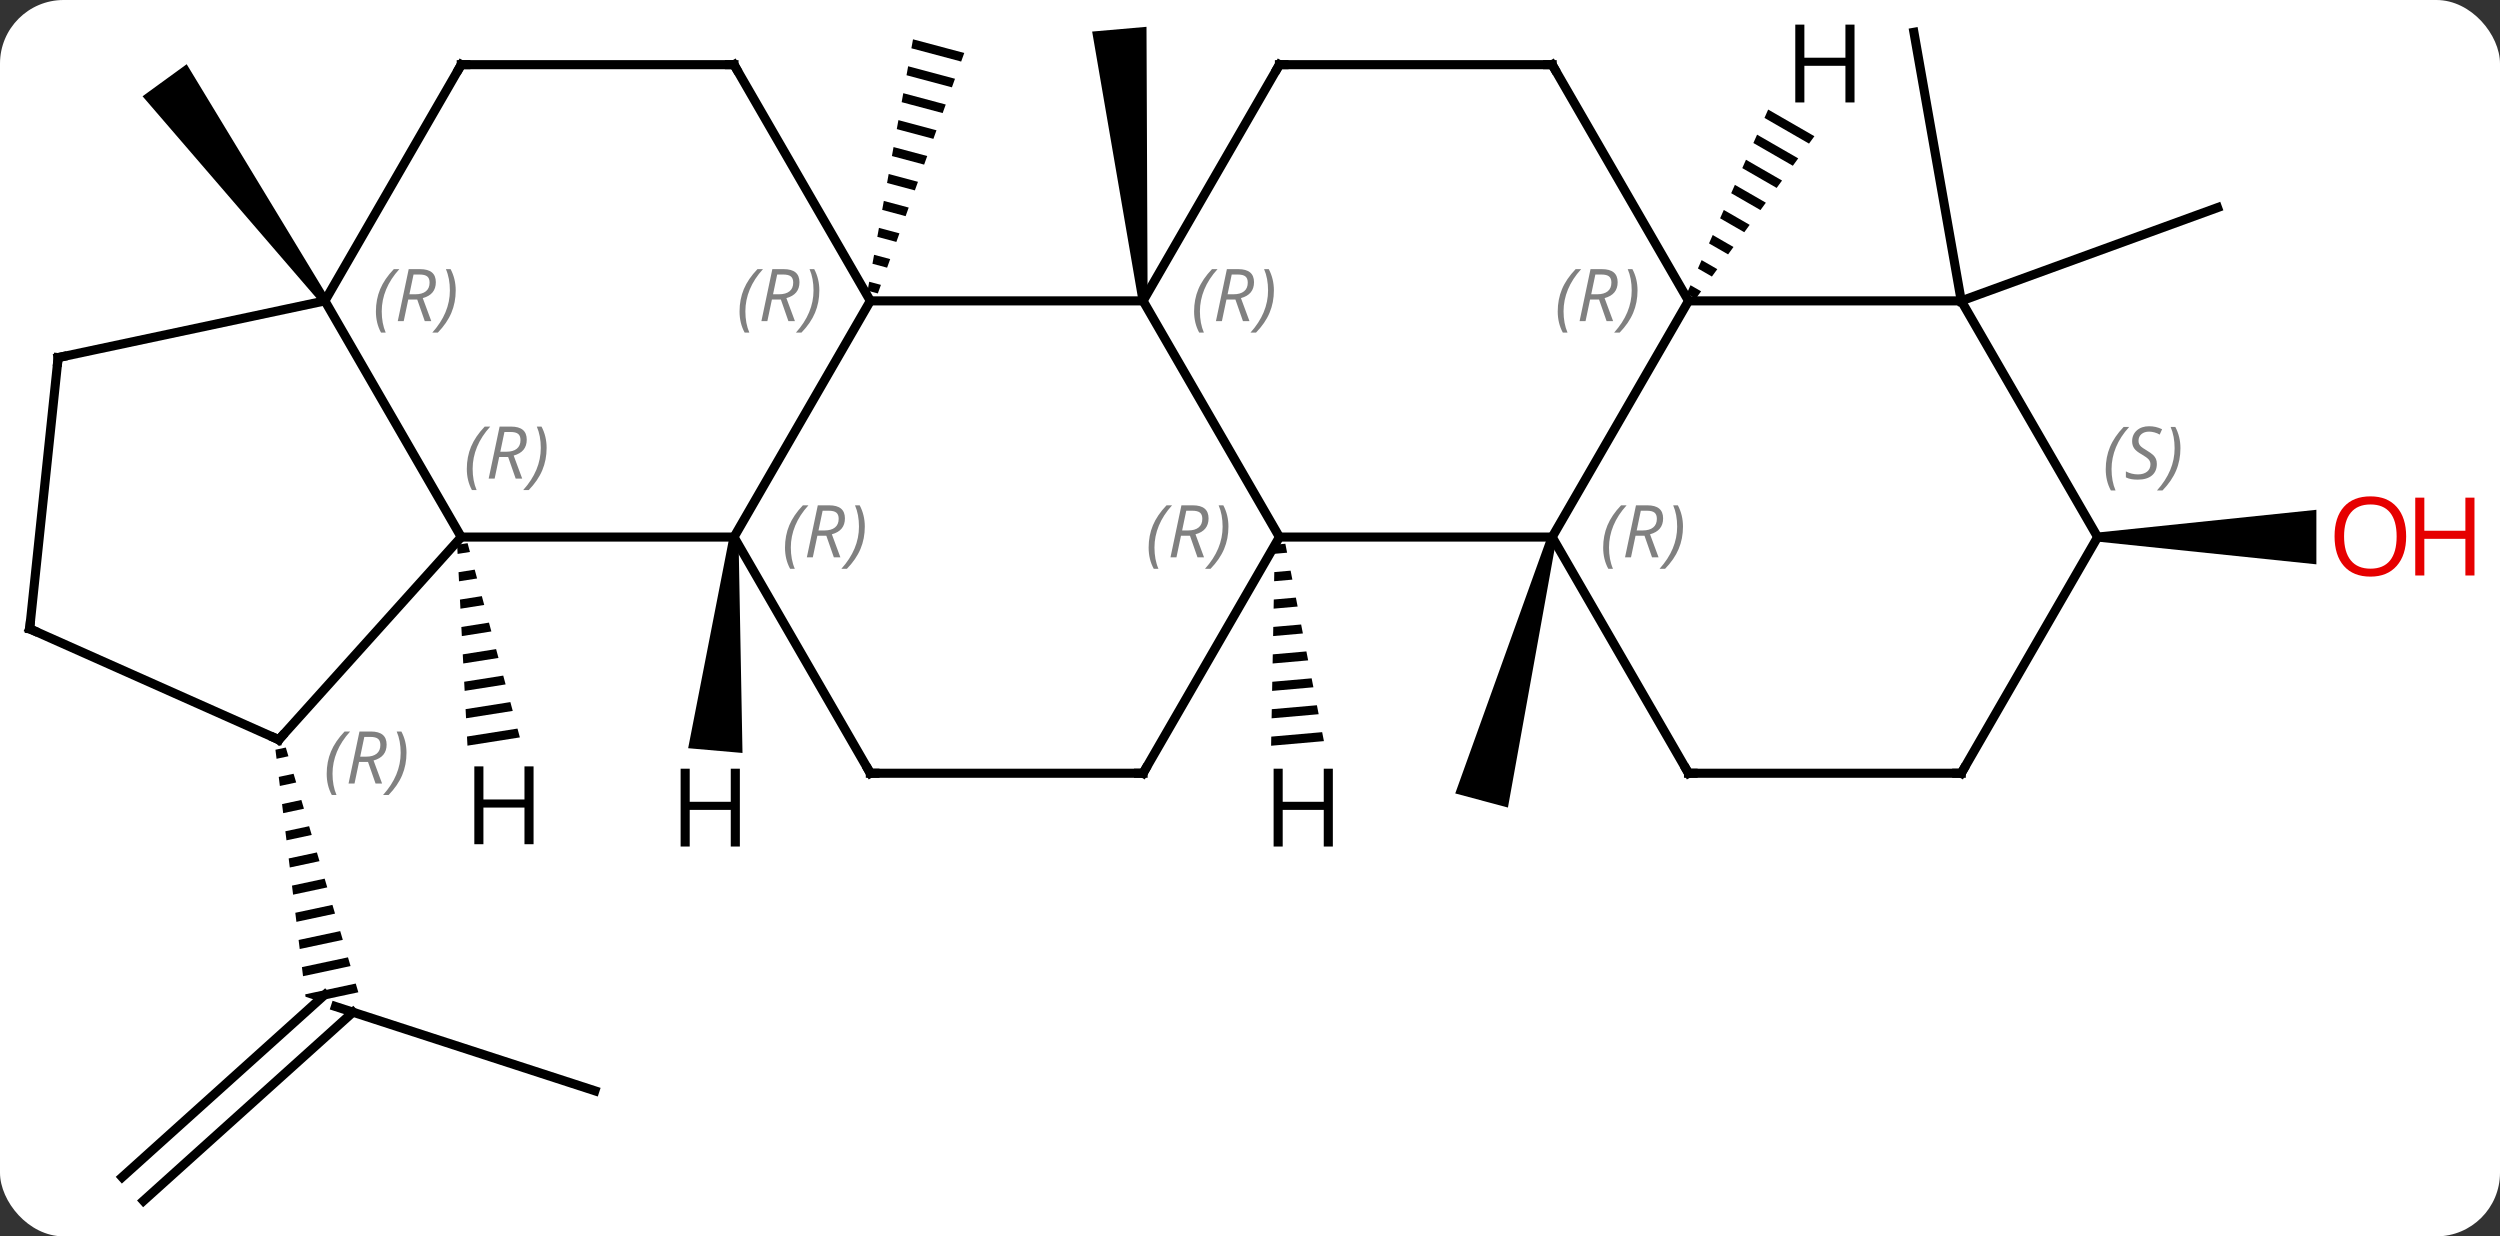 <svg width="275" viewBox="0 0 275 136" style="fill-opacity:1; color-rendering:auto; color-interpolation:auto; text-rendering:auto; stroke:black; stroke-linecap:square; stroke-miterlimit:10; shape-rendering:auto; stroke-opacity:1; fill:black; stroke-dasharray:none; font-weight:normal; stroke-width:1; font-family:'Open Sans'; font-style:normal; stroke-linejoin:miter; font-size:12; stroke-dashoffset:0; image-rendering:auto;" height="136" class="cas-substance-image" xmlns:xlink="http://www.w3.org/1999/xlink" xmlns="http://www.w3.org/2000/svg"><rect x="0" y="0" width="275" height="136" fill="#333333" stroke="none"/><svg class="cas-substance-single-component"><rect y="0" x="0" width="275" stroke="none" ry="7" rx="7" height="136" fill="white" class="cas-substance-group"/><svg y="0" x="0" width="275" viewBox="0 0 275 136" style="fill:black;" height="136" class="cas-substance-single-component-image"><svg><g><g transform="translate(132,67)" style="text-rendering:geometricPrecision; color-rendering:optimizeQuality; color-interpolation:linearRGB; stroke-linecap:butt; image-rendering:optimizeQuality;"><path style="stroke:none;" d="M-31.569 -62.676 L-31.748 -61.688 L-31.748 -61.688 L-26.272 -60.227 L-26.272 -60.227 L-25.932 -61.172 L-25.932 -61.172 L-31.569 -62.676 ZM-32.105 -59.713 L-32.283 -58.725 L-32.283 -58.725 L-27.29 -57.393 L-27.29 -57.393 L-26.951 -58.337 L-26.951 -58.337 L-32.105 -59.713 ZM-32.64 -56.75 L-32.818 -55.762 L-32.818 -55.762 L-28.309 -54.559 L-28.309 -54.559 L-27.969 -55.503 L-27.969 -55.503 L-32.64 -56.75 ZM-33.175 -53.787 L-33.354 -52.799 L-33.354 -52.799 L-29.327 -51.725 L-28.988 -52.669 L-28.988 -52.669 L-33.175 -53.787 ZM-33.711 -50.824 L-33.889 -49.836 L-33.889 -49.836 L-30.346 -48.891 L-30.346 -48.891 L-30.006 -49.835 L-30.006 -49.835 L-33.711 -50.824 ZM-34.246 -47.861 L-34.424 -46.873 L-31.364 -46.056 L-31.364 -46.056 L-31.024 -47.001 L-34.246 -47.861 ZM-34.781 -44.898 L-34.959 -43.91 L-34.959 -43.91 L-32.383 -43.222 L-32.043 -44.167 L-32.043 -44.167 L-34.781 -44.898 ZM-35.316 -41.935 L-35.495 -40.947 L-33.401 -40.388 L-33.062 -41.333 L-33.062 -41.333 L-35.316 -41.935 ZM-35.852 -38.972 L-36.03 -37.984 L-36.03 -37.984 L-34.419 -37.554 L-34.419 -37.554 L-34.08 -38.499 L-34.08 -38.499 L-35.852 -38.972 ZM-36.387 -36.009 L-36.565 -35.021 L-36.565 -35.021 L-35.438 -34.72 L-35.098 -35.665 L-36.387 -36.009 Z"/><path style="stroke:none;" d="M-5.763 -33.947 L-6.759 -33.859 L-11.863 -63.528 L-5.885 -64.05 Z"/><path style="stroke:none;" d="M-95.856 -34.197 L-96.665 -33.609 L-116.319 -56.41 L-111.465 -59.936 Z"/><line y2="52.986" y1="43.716" x2="-66.564" x1="-95.097" style="fill:none;"/><line y2="62.489" y1="42.416" x2="-118.561" x1="-96.268" style="fill:none;"/><line y2="65.09" y1="44.34" x2="-116.219" x1="-93.175" style="fill:none;"/><path style="stroke:none;" d="M-100.56 15.228 L-101.702 15.472 L-101.58 16.468 L-101.58 16.468 L-100.275 16.189 L-100.56 15.228 ZM-99.705 18.113 L-101.337 18.461 L-101.216 19.457 L-99.42 19.074 L-99.42 19.074 L-99.705 18.113 ZM-98.851 20.997 L-100.973 21.45 L-100.852 22.447 L-98.566 21.959 L-98.851 20.997 ZM-97.996 23.882 L-100.609 24.439 L-100.609 24.439 L-100.488 25.436 L-100.488 25.436 L-97.711 24.844 L-97.996 23.882 ZM-97.141 26.767 L-100.245 27.429 L-100.245 27.429 L-100.124 28.425 L-96.856 27.728 L-96.856 27.728 L-97.141 26.767 ZM-96.287 29.651 L-99.881 30.418 L-99.76 31.415 L-99.76 31.415 L-96.002 30.613 L-96.287 29.651 ZM-95.432 32.536 L-99.517 33.407 L-99.517 33.407 L-99.395 34.404 L-99.395 34.404 L-95.147 33.498 L-95.147 33.498 L-95.432 32.536 ZM-94.577 35.421 L-99.153 36.397 L-99.153 36.397 L-99.031 37.393 L-99.031 37.393 L-94.292 36.383 L-94.292 36.383 L-94.577 35.421 ZM-93.723 38.306 L-98.788 39.386 L-98.788 39.386 L-98.667 40.383 L-98.667 40.383 L-93.438 39.267 L-93.438 39.267 L-93.723 38.306 ZM-92.868 41.19 L-98.424 42.376 L-98.424 42.376 L-98.391 42.646 L-97.007 43.096 L-97.007 43.096 L-92.583 42.152 L-92.868 41.19 Z"/><path style="stroke:none;" d="M38.256 -8.052 L39.222 -7.794 L33.873 21.83 L28.077 20.278 Z"/><line y2="-33.903" y1="-44.163" x2="83.739" x1="111.93" style="fill:none;"/><line y2="-33.903" y1="-63.447" x2="83.739" x1="78.531" style="fill:none;"/><path style="stroke:none;" d="M98.739 -7.423 L98.739 -8.423 L122.802 -10.923 L122.802 -4.923 Z"/><line y2="-7.923" y1="-33.903" x2="-51.261" x1="-36.261" style="fill:none;"/><line y2="-33.903" y1="-33.903" x2="-6.261" x1="-36.261" style="fill:none;"/><line y2="-59.886" y1="-33.903" x2="-51.261" x1="-36.261" style="fill:none;"/><line y2="-7.923" y1="-7.923" x2="-81.261" x1="-51.261" style="fill:none;"/><line y2="18.057" y1="-7.923" x2="-36.261" x1="-51.261" style="fill:none;"/><line y2="-7.923" y1="-33.903" x2="8.739" x1="-6.261" style="fill:none;"/><line y2="-59.886" y1="-33.903" x2="8.739" x1="-6.261" style="fill:none;"/><line y2="-59.886" y1="-59.886" x2="-81.261" x1="-51.261" style="fill:none;"/><line y2="-33.903" y1="-7.923" x2="-96.261" x1="-81.261" style="fill:none;"/><line y2="14.37" y1="-7.923" x2="-101.334" x1="-81.261" style="fill:none;"/><line y2="18.057" y1="18.057" x2="-6.261" x1="-36.261" style="fill:none;"/><line y2="18.057" y1="-7.923" x2="-6.261" x1="8.739" style="fill:none;"/><line y2="-7.923" y1="-7.923" x2="38.739" x1="8.739" style="fill:none;"/><line y2="-59.886" y1="-59.886" x2="38.739" x1="8.739" style="fill:none;"/><line y2="-33.903" y1="-59.886" x2="-96.261" x1="-81.261" style="fill:none;"/><line y2="-27.666" y1="-33.903" x2="-125.604" x1="-96.261" style="fill:none;"/><line y2="2.169" y1="14.37" x2="-128.739" x1="-101.334" style="fill:none;"/><line y2="-33.903" y1="-7.923" x2="53.739" x1="38.739" style="fill:none;"/><line y2="18.057" y1="-7.923" x2="53.739" x1="38.739" style="fill:none;"/><line y2="-33.903" y1="-59.886" x2="53.739" x1="38.739" style="fill:none;"/><line y2="2.169" y1="-27.666" x2="-128.739" x1="-125.604" style="fill:none;"/><line y2="-33.903" y1="-33.903" x2="83.739" x1="53.739" style="fill:none;"/><line y2="18.057" y1="18.057" x2="83.739" x1="53.739" style="fill:none;"/><line y2="-7.923" y1="-33.903" x2="98.739" x1="83.739" style="fill:none;"/><line y2="-7.923" y1="18.057" x2="98.739" x1="83.739" style="fill:none;"/><path style="stroke:none;" d="M-51.759 -7.966 L-50.763 -7.879 L-50.326 15.826 L-56.303 15.303 Z"/><path style="stroke:none;" d="M-80.566 -7.253 L-81.715 -7.072 L-81.715 -7.072 L-81.663 -6.068 L-80.304 -6.282 L-80.566 -7.253 ZM-79.781 -4.34 L-81.56 -4.059 L-81.509 -3.055 L-81.509 -3.055 L-79.52 -3.368 L-79.781 -4.34 ZM-78.997 -1.426 L-81.406 -1.046 L-81.354 -0.042 L-78.736 -0.455 L-78.997 -1.426 ZM-78.213 1.488 L-81.251 1.967 L-81.199 2.971 L-77.951 2.459 L-78.213 1.488 ZM-77.429 4.401 L-81.096 4.98 L-81.044 5.984 L-77.167 5.373 L-77.429 4.401 ZM-76.644 7.315 L-80.941 7.993 L-80.889 8.997 L-76.383 8.286 L-76.644 7.315 ZM-75.86 10.229 L-80.786 11.006 L-80.786 11.006 L-80.735 12.01 L-80.735 12.01 L-75.599 11.2 L-75.86 10.229 ZM-75.076 13.143 L-80.632 14.019 L-80.58 15.023 L-80.58 15.023 L-74.814 14.114 L-74.814 14.114 L-75.076 13.143 Z"/><path style="stroke:none;" d="M9.389 -7.188 L8.226 -7.087 L8.226 -7.087 L8.208 -6.081 L8.208 -6.081 L9.582 -6.202 L9.582 -6.202 L9.389 -7.188 ZM9.968 -4.228 L8.171 -4.07 L8.171 -4.07 L8.153 -3.065 L8.153 -3.065 L10.16 -3.241 L10.16 -3.241 L9.968 -4.228 ZM10.546 -1.267 L8.116 -1.054 L8.097 -0.048 L10.739 -0.28 L10.546 -1.267 ZM11.125 1.694 L8.06 1.962 L8.06 1.962 L8.042 2.968 L11.317 2.681 L11.317 2.681 L11.125 1.694 ZM11.703 4.655 L8.005 4.979 L8.005 4.979 L7.987 5.984 L7.987 5.984 L11.896 5.642 L11.896 5.642 L11.703 4.655 ZM12.281 7.615 L7.95 7.995 L7.95 7.995 L7.931 9.001 L7.931 9.001 L12.474 8.602 L12.474 8.602 L12.281 7.615 ZM12.86 10.576 L7.895 11.011 L7.895 11.011 L7.876 12.017 L7.876 12.017 L13.053 11.563 L13.053 11.563 L12.86 10.576 ZM13.438 13.537 L7.839 14.028 L7.839 14.028 L7.821 15.033 L7.821 15.033 L13.631 14.524 L13.631 14.524 L13.438 13.537 Z"/><path style="stroke:none;" d="M62.499 -54.949 L62.092 -54.029 L62.092 -54.029 L66.992 -51.203 L67.585 -52.016 L62.499 -54.949 ZM61.279 -52.188 L60.872 -51.268 L60.872 -51.268 L65.212 -48.766 L65.212 -48.766 L65.805 -49.578 L65.805 -49.578 L61.279 -52.188 ZM60.058 -49.428 L59.652 -48.508 L63.431 -46.328 L63.431 -46.328 L64.025 -47.141 L64.025 -47.141 L60.058 -49.428 ZM58.838 -46.668 L58.431 -45.748 L58.431 -45.748 L61.651 -43.891 L62.244 -44.703 L62.244 -44.703 L58.838 -46.668 ZM57.618 -43.907 L57.211 -42.987 L59.87 -41.454 L59.87 -41.454 L60.464 -42.266 L60.464 -42.266 L57.618 -43.907 ZM56.398 -41.147 L55.991 -40.227 L58.09 -39.016 L58.09 -39.016 L58.683 -39.829 L58.683 -39.829 L56.398 -41.147 ZM55.178 -38.387 L54.771 -37.467 L56.309 -36.579 L56.903 -37.392 L56.903 -37.392 L55.178 -38.387 ZM53.957 -35.626 L53.55 -34.706 L54.529 -34.142 L55.123 -34.954 L55.123 -34.954 L53.957 -35.626 Z"/></g><g transform="translate(132,67)" style="fill:rgb(230,0,0); text-rendering:geometricPrecision; color-rendering:optimizeQuality; image-rendering:optimizeQuality; font-family:'Open Sans'; stroke:rgb(230,0,0); color-interpolation:linearRGB;"><path style="stroke:none;" d="M132.677 -7.993 Q132.677 -5.931 131.637 -4.751 Q130.598 -3.571 128.755 -3.571 Q126.864 -3.571 125.833 -4.736 Q124.802 -5.9 124.802 -8.009 Q124.802 -10.103 125.833 -11.251 Q126.864 -12.4 128.755 -12.4 Q130.614 -12.4 131.645 -11.228 Q132.677 -10.056 132.677 -7.993 ZM125.848 -7.993 Q125.848 -6.259 126.591 -5.353 Q127.333 -4.446 128.755 -4.446 Q130.177 -4.446 130.903 -5.345 Q131.63 -6.243 131.63 -7.993 Q131.63 -9.728 130.903 -10.618 Q130.177 -11.509 128.755 -11.509 Q127.333 -11.509 126.591 -10.611 Q125.848 -9.712 125.848 -7.993 Z"/><path style="stroke:none;" d="M140.192 -3.696 L139.192 -3.696 L139.192 -7.728 L134.677 -7.728 L134.677 -3.696 L133.677 -3.696 L133.677 -12.259 L134.677 -12.259 L134.677 -8.618 L139.192 -8.618 L139.192 -12.259 L140.192 -12.259 L140.192 -3.696 Z"/></g><g transform="translate(132,67)" style="font-size:8.4px; fill:gray; text-rendering:geometricPrecision; image-rendering:optimizeQuality; color-rendering:optimizeQuality; font-family:'Open Sans'; font-style:italic; stroke:gray; color-interpolation:linearRGB;"><path style="stroke:none;" d="M-50.65 -32.739 Q-50.65 -34.067 -50.181 -35.192 Q-49.712 -36.317 -48.681 -37.395 L-48.072 -37.395 Q-49.04 -36.333 -49.525 -35.161 Q-50.009 -33.989 -50.009 -32.755 Q-50.009 -31.427 -49.572 -30.411 L-50.087 -30.411 Q-50.65 -31.442 -50.65 -32.739 ZM-47.09 -34.052 L-47.59 -31.677 L-48.246 -31.677 L-47.043 -37.395 L-45.793 -37.395 Q-44.058 -37.395 -44.058 -35.958 Q-44.058 -34.599 -45.496 -34.208 L-44.558 -31.677 L-45.277 -31.677 L-46.105 -34.052 L-47.09 -34.052 ZM-46.511 -36.802 Q-46.902 -34.88 -46.965 -34.63 L-46.308 -34.63 Q-45.558 -34.63 -45.152 -34.958 Q-44.746 -35.286 -44.746 -35.911 Q-44.746 -36.38 -45.004 -36.591 Q-45.261 -36.802 -45.855 -36.802 L-46.511 -36.802 ZM-41.872 -35.052 Q-41.872 -33.724 -42.349 -32.591 Q-42.825 -31.458 -43.841 -30.411 L-44.45 -30.411 Q-42.513 -32.567 -42.513 -35.052 Q-42.513 -36.38 -42.95 -37.395 L-42.435 -37.395 Q-41.872 -36.333 -41.872 -35.052 Z"/><path style="stroke:none;" d="M-45.65 -6.759 Q-45.65 -8.087 -45.181 -9.212 Q-44.712 -10.337 -43.681 -11.415 L-43.072 -11.415 Q-44.04 -10.353 -44.525 -9.181 Q-45.009 -8.009 -45.009 -6.775 Q-45.009 -5.446 -44.572 -4.431 L-45.087 -4.431 Q-45.65 -5.462 -45.65 -6.759 ZM-42.09 -8.071 L-42.59 -5.696 L-43.246 -5.696 L-42.043 -11.415 L-40.793 -11.415 Q-39.058 -11.415 -39.058 -9.978 Q-39.058 -8.618 -40.496 -8.228 L-39.558 -5.696 L-40.277 -5.696 L-41.105 -8.071 L-42.09 -8.071 ZM-41.511 -10.821 Q-41.902 -8.9 -41.965 -8.65 L-41.308 -8.65 Q-40.558 -8.65 -40.152 -8.978 Q-39.746 -9.306 -39.746 -9.931 Q-39.746 -10.4 -40.004 -10.611 Q-40.261 -10.821 -40.855 -10.821 L-41.511 -10.821 ZM-36.872 -9.071 Q-36.872 -7.743 -37.349 -6.611 Q-37.825 -5.478 -38.841 -4.431 L-39.45 -4.431 Q-37.513 -6.587 -37.513 -9.071 Q-37.513 -10.4 -37.95 -11.415 L-37.435 -11.415 Q-36.872 -10.353 -36.872 -9.071 Z"/><path style="stroke:none;" d="M-0.65 -32.739 Q-0.65 -34.067 -0.181 -35.192 Q0.288 -36.317 1.319 -37.395 L1.929 -37.395 Q0.96 -36.333 0.475 -35.161 Q-0.009 -33.989 -0.009 -32.755 Q-0.009 -31.427 0.428 -30.411 L-0.087 -30.411 Q-0.65 -31.442 -0.65 -32.739 ZM2.91 -34.052 L2.41 -31.677 L1.754 -31.677 L2.957 -37.395 L4.207 -37.395 Q5.942 -37.395 5.942 -35.958 Q5.942 -34.599 4.504 -34.208 L5.442 -31.677 L4.723 -31.677 L3.895 -34.052 L2.91 -34.052 ZM3.489 -36.802 Q3.098 -34.88 3.035 -34.63 L3.692 -34.63 Q4.442 -34.63 4.848 -34.958 Q5.254 -35.286 5.254 -35.911 Q5.254 -36.38 4.996 -36.591 Q4.739 -36.802 4.145 -36.802 L3.489 -36.802 ZM8.128 -35.052 Q8.128 -33.724 7.651 -32.591 Q7.175 -31.458 6.159 -30.411 L5.55 -30.411 Q7.487 -32.567 7.487 -35.052 Q7.487 -36.38 7.05 -37.395 L7.565 -37.395 Q8.128 -36.333 8.128 -35.052 Z"/></g><g transform="translate(132,67)" style="stroke-linecap:butt; font-size:8.4px; text-rendering:geometricPrecision; image-rendering:optimizeQuality; color-rendering:optimizeQuality; font-family:'Open Sans'; font-style:italic; color-interpolation:linearRGB; stroke-miterlimit:5;"><path style="fill:none;" d="M-51.011 -59.453 L-51.261 -59.886 L-51.761 -59.886"/><path style="fill:gray; stroke:none;" d="M-80.65 -15.419 Q-80.65 -16.747 -80.181 -17.872 Q-79.712 -18.997 -78.681 -20.076 L-78.072 -20.076 Q-79.04 -19.013 -79.525 -17.841 Q-80.009 -16.669 -80.009 -15.435 Q-80.009 -14.107 -79.572 -13.091 L-80.087 -13.091 Q-80.65 -14.122 -80.65 -15.419 ZM-77.09 -16.732 L-77.59 -14.357 L-78.246 -14.357 L-77.043 -20.076 L-75.793 -20.076 Q-74.058 -20.076 -74.058 -18.638 Q-74.058 -17.279 -75.496 -16.888 L-74.558 -14.357 L-75.277 -14.357 L-76.105 -16.732 L-77.09 -16.732 ZM-76.511 -19.482 Q-76.902 -17.56 -76.965 -17.31 L-76.308 -17.31 Q-75.558 -17.31 -75.152 -17.638 Q-74.746 -17.966 -74.746 -18.591 Q-74.746 -19.06 -75.004 -19.271 Q-75.261 -19.482 -75.855 -19.482 L-76.511 -19.482 ZM-71.872 -17.732 Q-71.872 -16.404 -72.349 -15.271 Q-72.826 -14.138 -73.841 -13.091 L-74.451 -13.091 Q-72.513 -15.247 -72.513 -17.732 Q-72.513 -19.06 -72.951 -20.076 L-72.435 -20.076 Q-71.872 -19.013 -71.872 -17.732 Z"/><path style="fill:none;" d="M-36.511 17.624 L-36.261 18.057 L-35.761 18.057"/><path style="fill:gray; stroke:none;" d="M-5.65 -6.759 Q-5.65 -8.087 -5.181 -9.212 Q-4.712 -10.337 -3.681 -11.415 L-3.071 -11.415 Q-4.04 -10.353 -4.525 -9.181 Q-5.009 -8.009 -5.009 -6.775 Q-5.009 -5.446 -4.572 -4.431 L-5.087 -4.431 Q-5.65 -5.462 -5.65 -6.759 ZM-2.09 -8.071 L-2.59 -5.696 L-3.246 -5.696 L-2.043 -11.415 L-0.793 -11.415 Q0.942 -11.415 0.942 -9.978 Q0.942 -8.618 -0.496 -8.228 L0.442 -5.696 L-0.277 -5.696 L-1.105 -8.071 L-2.09 -8.071 ZM-1.512 -10.821 Q-1.902 -8.9 -1.965 -8.65 L-1.308 -8.65 Q-0.558 -8.65 -0.152 -8.978 Q0.254 -9.306 0.254 -9.931 Q0.254 -10.4 -0.004 -10.611 Q-0.262 -10.821 -0.855 -10.821 L-1.512 -10.821 ZM3.128 -9.071 Q3.128 -7.743 2.651 -6.611 Q2.175 -5.478 1.159 -4.431 L0.549 -4.431 Q2.487 -6.587 2.487 -9.071 Q2.487 -10.4 2.05 -11.415 L2.565 -11.415 Q3.128 -10.353 3.128 -9.071 Z"/><path style="fill:none;" d="M8.489 -59.453 L8.739 -59.886 L9.239 -59.886"/><path style="fill:none;" d="M-80.761 -59.886 L-81.261 -59.886 L-81.511 -59.453"/><path style="fill:gray; stroke:none;" d="M-90.65 -32.739 Q-90.65 -34.067 -90.181 -35.192 Q-89.712 -36.317 -88.681 -37.395 L-88.072 -37.395 Q-89.04 -36.333 -89.525 -35.161 Q-90.009 -33.989 -90.009 -32.755 Q-90.009 -31.427 -89.572 -30.411 L-90.087 -30.411 Q-90.65 -31.442 -90.65 -32.739 ZM-87.09 -34.052 L-87.59 -31.677 L-88.246 -31.677 L-87.043 -37.395 L-85.793 -37.395 Q-84.058 -37.395 -84.058 -35.958 Q-84.058 -34.599 -85.496 -34.208 L-84.558 -31.677 L-85.277 -31.677 L-86.105 -34.052 L-87.09 -34.052 ZM-86.511 -36.802 Q-86.902 -34.88 -86.965 -34.63 L-86.308 -34.63 Q-85.558 -34.63 -85.152 -34.958 Q-84.746 -35.286 -84.746 -35.911 Q-84.746 -36.38 -85.004 -36.591 Q-85.261 -36.802 -85.855 -36.802 L-86.511 -36.802 ZM-81.872 -35.052 Q-81.872 -33.724 -82.349 -32.591 Q-82.826 -31.458 -83.841 -30.411 L-84.451 -30.411 Q-82.513 -32.567 -82.513 -35.052 Q-82.513 -36.38 -82.951 -37.395 L-82.435 -37.395 Q-81.872 -36.333 -81.872 -35.052 Z"/><path style="fill:none;" d="M-100.999 13.998 L-101.334 14.37 L-101.791 14.167"/><path style="fill:gray; stroke:none;" d="M-96.063 18.122 Q-96.063 16.794 -95.595 15.669 Q-95.126 14.544 -94.095 13.466 L-93.485 13.466 Q-94.454 14.529 -94.938 15.7 Q-95.423 16.872 -95.423 18.107 Q-95.423 19.435 -94.985 20.451 L-95.501 20.451 Q-96.063 19.419 -96.063 18.122 ZM-92.503 16.81 L-93.003 19.185 L-93.66 19.185 L-92.457 13.466 L-91.207 13.466 Q-89.472 13.466 -89.472 14.904 Q-89.472 16.263 -90.91 16.654 L-89.972 19.185 L-90.691 19.185 L-91.519 16.81 L-92.503 16.81 ZM-91.925 14.06 Q-92.316 15.982 -92.378 16.232 L-91.722 16.232 Q-90.972 16.232 -90.566 15.904 Q-90.16 15.575 -90.16 14.95 Q-90.16 14.482 -90.417 14.271 Q-90.675 14.06 -91.269 14.06 L-91.925 14.06 ZM-87.286 15.81 Q-87.286 17.138 -87.763 18.271 Q-88.239 19.404 -89.255 20.451 L-89.864 20.451 Q-87.927 18.294 -87.927 15.81 Q-87.927 14.482 -88.364 13.466 L-87.849 13.466 Q-87.286 14.529 -87.286 15.81 Z"/><path style="fill:none;" d="M-6.761 18.057 L-6.261 18.057 L-6.011 17.624"/><path style="fill:gray; stroke:none;" d="M44.35 -6.759 Q44.35 -8.087 44.819 -9.212 Q45.288 -10.337 46.319 -11.415 L46.928 -11.415 Q45.96 -10.353 45.475 -9.181 Q44.991 -8.009 44.991 -6.775 Q44.991 -5.446 45.428 -4.431 L44.913 -4.431 Q44.35 -5.462 44.35 -6.759 ZM47.91 -8.071 L47.41 -5.696 L46.754 -5.696 L47.957 -11.415 L49.207 -11.415 Q50.942 -11.415 50.942 -9.978 Q50.942 -8.618 49.504 -8.228 L50.442 -5.696 L49.723 -5.696 L48.895 -8.071 L47.91 -8.071 ZM48.489 -10.821 Q48.098 -8.9 48.035 -8.65 L48.692 -8.65 Q49.442 -8.65 49.848 -8.978 Q50.254 -9.306 50.254 -9.931 Q50.254 -10.4 49.996 -10.611 Q49.739 -10.821 49.145 -10.821 L48.489 -10.821 ZM53.128 -9.071 Q53.128 -7.743 52.651 -6.611 Q52.175 -5.478 51.159 -4.431 L50.55 -4.431 Q52.487 -6.587 52.487 -9.071 Q52.487 -10.4 52.05 -11.415 L52.565 -11.415 Q53.128 -10.353 53.128 -9.071 Z"/><path style="fill:none;" d="M38.239 -59.886 L38.739 -59.886 L38.989 -59.453"/><path style="fill:none;" d="M-125.115 -27.77 L-125.604 -27.666 L-125.656 -27.169"/><path style="fill:none;" d="M-128.282 2.372 L-128.739 2.169 L-128.687 1.672"/><path style="fill:gray; stroke:none;" d="M39.35 -32.739 Q39.35 -34.067 39.819 -35.192 Q40.288 -36.317 41.319 -37.395 L41.928 -37.395 Q40.96 -36.333 40.475 -35.161 Q39.991 -33.989 39.991 -32.755 Q39.991 -31.427 40.428 -30.411 L39.913 -30.411 Q39.35 -31.442 39.35 -32.739 ZM42.91 -34.052 L42.41 -31.677 L41.754 -31.677 L42.957 -37.395 L44.207 -37.395 Q45.942 -37.395 45.942 -35.958 Q45.942 -34.599 44.504 -34.208 L45.442 -31.677 L44.723 -31.677 L43.895 -34.052 L42.91 -34.052 ZM43.489 -36.802 Q43.098 -34.88 43.035 -34.63 L43.692 -34.63 Q44.442 -34.63 44.848 -34.958 Q45.254 -35.286 45.254 -35.911 Q45.254 -36.38 44.996 -36.591 Q44.739 -36.802 44.145 -36.802 L43.489 -36.802 ZM48.128 -35.052 Q48.128 -33.724 47.651 -32.591 Q47.175 -31.458 46.159 -30.411 L45.55 -30.411 Q47.487 -32.567 47.487 -35.052 Q47.487 -36.38 47.05 -37.395 L47.565 -37.395 Q48.128 -36.333 48.128 -35.052 Z"/><path style="fill:none;" d="M53.489 17.624 L53.739 18.057 L54.239 18.057"/><path style="fill:none;" d="M83.239 18.057 L83.739 18.057 L83.989 17.624"/><path style="fill:gray; stroke:none;" d="M99.631 -15.38 Q99.631 -16.708 100.099 -17.833 Q100.568 -18.958 101.599 -20.036 L102.209 -20.036 Q101.24 -18.974 100.756 -17.802 Q100.271 -16.63 100.271 -15.396 Q100.271 -14.068 100.709 -13.052 L100.193 -13.052 Q99.631 -14.083 99.631 -15.38 ZM105.253 -15.974 Q105.253 -15.146 104.706 -14.693 Q104.159 -14.239 103.159 -14.239 Q102.753 -14.239 102.441 -14.294 Q102.128 -14.349 101.847 -14.489 L101.847 -15.146 Q102.472 -14.818 103.175 -14.818 Q103.8 -14.818 104.175 -15.114 Q104.55 -15.411 104.55 -15.927 Q104.55 -16.239 104.347 -16.466 Q104.144 -16.693 103.581 -17.021 Q102.987 -17.349 102.761 -17.677 Q102.534 -18.005 102.534 -18.458 Q102.534 -19.193 103.05 -19.654 Q103.566 -20.114 104.409 -20.114 Q104.784 -20.114 105.12 -20.036 Q105.456 -19.958 105.831 -19.786 L105.566 -19.193 Q105.316 -19.349 104.995 -19.435 Q104.675 -19.521 104.409 -19.521 Q103.878 -19.521 103.558 -19.247 Q103.237 -18.974 103.237 -18.505 Q103.237 -18.302 103.308 -18.154 Q103.378 -18.005 103.519 -17.872 Q103.659 -17.739 104.081 -17.489 Q104.644 -17.146 104.847 -16.95 Q105.05 -16.755 105.152 -16.521 Q105.253 -16.286 105.253 -15.974 ZM107.848 -17.693 Q107.848 -16.364 107.371 -15.232 Q106.894 -14.099 105.879 -13.052 L105.269 -13.052 Q107.207 -15.208 107.207 -17.693 Q107.207 -19.021 106.769 -20.036 L107.285 -20.036 Q107.848 -18.974 107.848 -17.693 Z"/><path style="stroke:none;" d="M-50.616 26.119 L-51.616 26.119 L-51.616 22.088 L-56.132 22.088 L-56.132 26.119 L-57.132 26.119 L-57.132 17.557 L-56.132 17.557 L-56.132 21.197 L-51.616 21.197 L-51.616 17.557 L-50.616 17.557 L-50.616 26.119 Z"/><path style="stroke:none;" d="M-73.308 25.864 L-74.308 25.864 L-74.308 21.833 L-78.824 21.833 L-78.824 25.864 L-79.824 25.864 L-79.824 17.302 L-78.824 17.302 L-78.824 20.942 L-74.308 20.942 L-74.308 17.302 L-73.308 17.302 L-73.308 25.864 Z"/><path style="stroke:none;" d="M14.613 26.119 L13.613 26.119 L13.613 22.088 L9.097 22.088 L9.097 26.119 L8.097 26.119 L8.097 17.557 L9.097 17.557 L9.097 21.197 L13.613 21.197 L13.613 17.557 L14.613 17.557 L14.613 26.119 Z"/><path style="stroke:none;" d="M71.997 -55.73 L70.997 -55.73 L70.997 -59.761 L66.481 -59.761 L66.481 -55.73 L65.481 -55.73 L65.481 -64.292 L66.481 -64.292 L66.481 -60.652 L70.997 -60.652 L70.997 -64.292 L71.997 -64.292 L71.997 -55.73 Z"/></g></g></svg></svg></svg></svg>